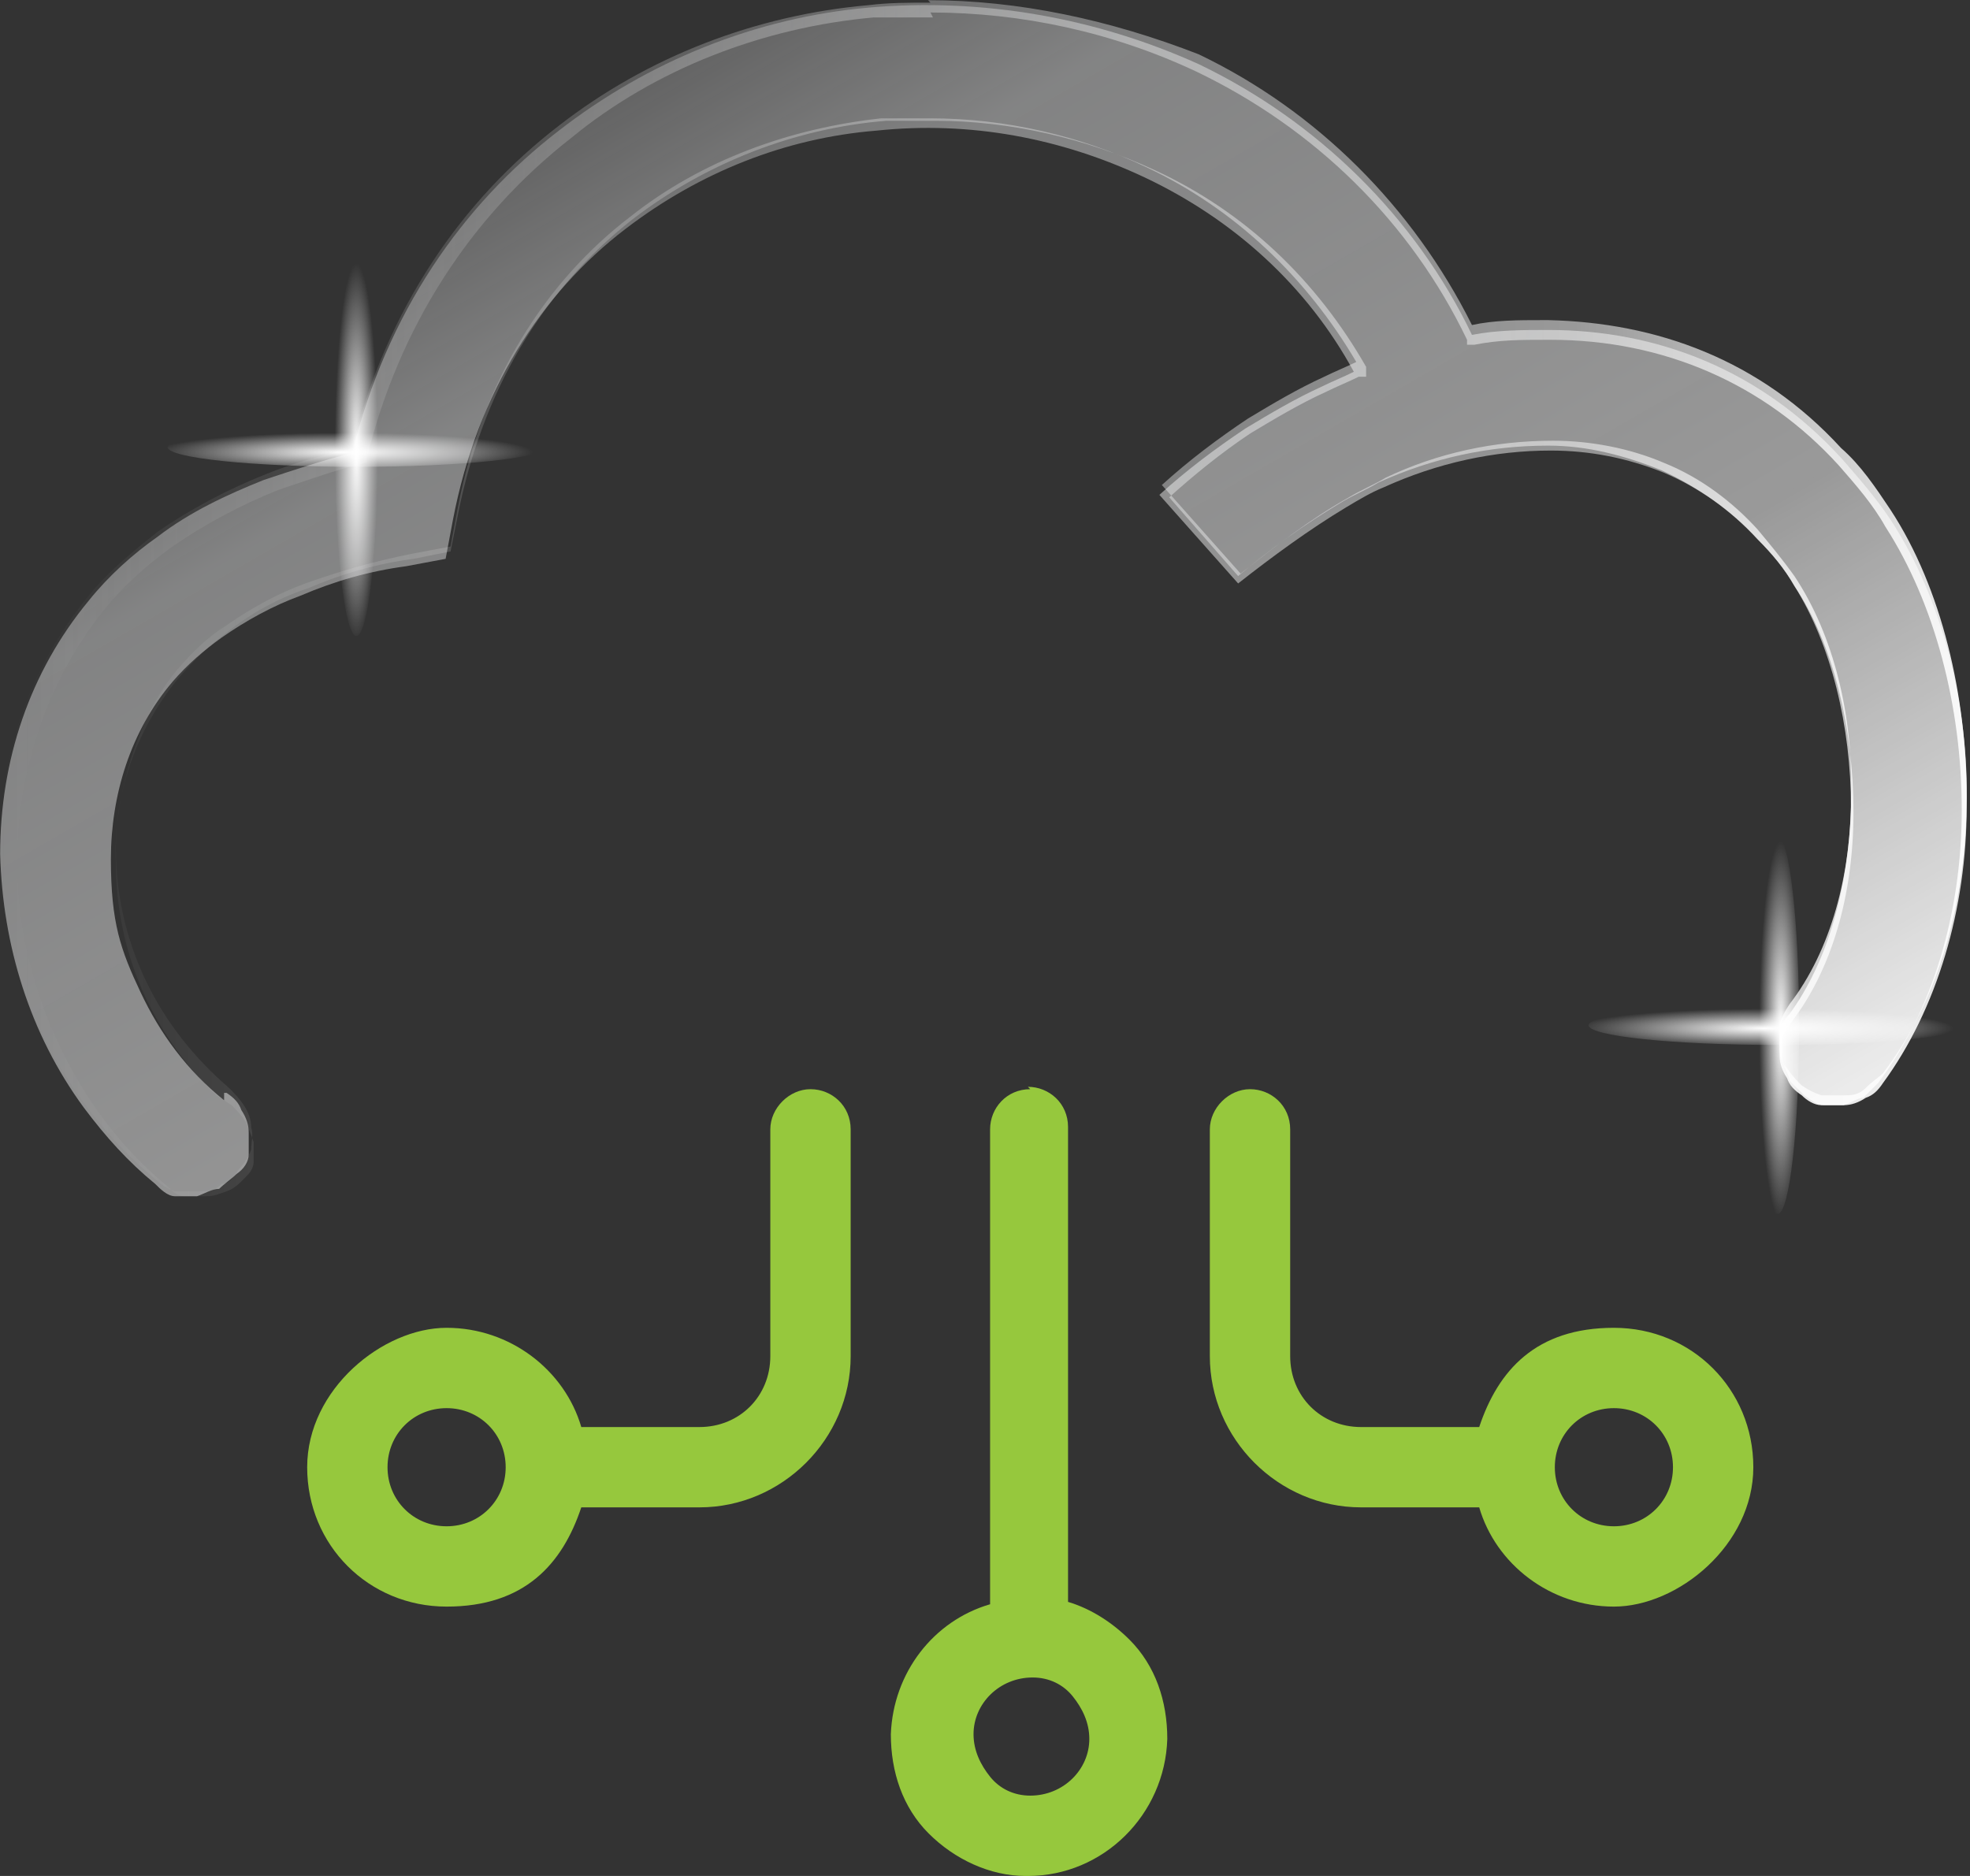 <svg width="84" height="80" viewBox="0 0 84 80" fill="none" xmlns="http://www.w3.org/2000/svg">
<rect x="0" y="0" width="84" height="80" fill="#333333" stroke="none"/>
<path d="M43.929 46.448C42.922 46.448 42.217 47.254 42.217 48.161V68.413C39.798 69.118 38.086 71.335 37.985 73.954C37.985 75.566 38.489 77.078 39.597 78.186C40.705 79.294 42.217 80 43.728 80H43.829C47.053 80 49.672 77.38 49.773 74.156C49.773 72.544 49.27 71.032 48.161 69.924C47.456 69.219 46.549 68.614 45.541 68.312V48.06C45.541 47.053 44.736 46.347 43.829 46.347L43.929 46.448ZM45.743 72.342C46.146 72.846 46.448 73.45 46.448 74.156C46.448 75.466 45.34 76.574 43.929 76.574C43.224 76.574 42.62 76.272 42.217 75.768C41.814 75.264 41.511 74.659 41.511 73.954C41.511 72.644 42.62 71.536 44.03 71.536C44.736 71.536 45.34 71.838 45.743 72.342Z" fill="#96C83D"/>
<path d="M32.846 48.161V57.833C32.846 59.546 31.536 60.856 29.824 60.856H24.786C24.081 58.438 21.763 56.624 19.043 56.624C16.322 56.624 13.098 59.244 13.098 62.569C13.098 65.894 15.718 68.513 19.043 68.513C22.368 68.513 23.98 66.7 24.786 64.281H29.824C33.35 64.281 36.272 61.36 36.272 57.833V48.161C36.272 47.153 35.466 46.448 34.559 46.448C33.652 46.448 32.846 47.254 32.846 48.161ZM19.043 65.088C17.632 65.088 16.524 63.979 16.524 62.569C16.524 61.158 17.632 60.05 19.043 60.05C20.453 60.05 21.562 61.158 21.562 62.569C21.562 63.979 20.453 65.088 19.043 65.088Z" fill="#96C83D"/>
<path d="M58.035 64.281H63.073C63.778 66.7 66.096 68.513 68.816 68.513C71.537 68.513 74.761 65.894 74.761 62.569C74.761 59.244 72.141 56.624 68.816 56.624C65.491 56.624 63.879 58.438 63.073 60.856H58.035C56.322 60.856 55.013 59.546 55.013 57.833V48.161C55.013 47.153 54.207 46.448 53.3 46.448C52.393 46.448 51.587 47.254 51.587 48.161V57.833C51.587 61.36 54.509 64.281 58.035 64.281ZM68.816 60.05C70.227 60.05 71.335 61.158 71.335 62.569C71.335 63.979 70.227 65.088 68.816 65.088C67.406 65.088 66.297 63.979 66.297 62.569C66.297 61.158 67.406 60.05 68.816 60.05Z" fill="#96C83D"/>
<path d="M9.661 46.605C9.976 46.815 10.186 47.025 10.291 47.339C10.501 47.654 10.605 47.969 10.605 48.284V49.228C10.605 49.543 10.396 49.858 10.081 50.068C9.871 50.278 9.556 50.488 9.346 50.698C9.031 50.698 8.716 50.908 8.402 51.013H7.457C7.142 51.013 6.827 50.698 6.618 50.488C5.463 49.543 4.519 48.494 3.574 47.234C1.265 44.086 0.111 40.308 0.006 36.425C0.006 32.437 1.265 28.659 3.784 25.615C4.624 24.566 5.673 23.621 6.722 22.887C8.087 21.837 9.661 21.103 11.235 20.473C12.495 20.053 13.754 19.633 15.013 19.319C16.483 13.337 19.736 8.719 23.829 5.571C27.607 2.632 32.224 0.743 37.052 0.323C41.88 -0.097 46.707 0.743 51.115 2.737C56.152 5.151 60.35 9.244 62.764 14.281C63.813 14.071 64.968 14.071 66.017 14.071C70.635 14.071 75.043 15.75 78.506 19.529C79.241 20.368 79.975 21.208 80.605 22.152C82.809 25.511 83.963 30.023 83.858 34.431C83.858 38.734 82.599 43.037 80.29 46.185C80.08 46.5 79.87 46.71 79.556 46.815C79.241 47.025 78.926 47.13 78.611 47.13H77.666C77.352 47.13 77.037 46.92 76.827 46.71C76.512 46.5 76.302 46.29 76.197 45.975C75.987 45.66 75.882 45.345 75.882 45.031V44.086C75.882 43.771 76.092 43.456 76.302 43.246C77.981 40.938 78.821 37.789 78.926 34.431C78.926 30.968 78.086 27.504 76.512 24.986C76.092 24.251 75.568 23.621 74.938 22.992C73.784 21.732 72.419 20.788 70.95 20.158C69.376 19.529 67.802 19.214 66.122 19.214C63.709 19.214 61.295 19.738 58.986 20.788C58.461 20.998 57.937 21.313 57.412 21.627C55.838 22.572 54.263 23.726 52.794 24.881L49.436 21.103C50.59 20.053 51.85 19.109 53.109 18.269C54.158 17.639 55.208 17.01 56.362 16.485C56.782 16.275 57.307 16.065 57.727 15.855C55.733 12.182 52.584 9.349 48.806 7.565C45.238 5.885 41.355 5.151 37.367 5.571C33.484 5.885 29.811 7.355 26.662 9.768C23.094 12.497 20.366 16.695 19.316 22.152L19.001 23.831L17.322 24.146C15.748 24.356 14.279 24.776 12.809 25.405C11.655 25.825 10.501 26.455 9.451 27.19C8.716 27.714 7.982 28.344 7.352 29.079C5.568 31.178 4.728 33.906 4.728 36.635C4.728 39.363 5.148 40.518 5.988 42.302C6.827 44.086 7.982 45.66 9.556 46.92V46.605H9.661Z" fill="url(#paint0_linear_1207_2446)"/>
<path d="M39.675 0.533C43.559 0.533 47.442 1.373 51.01 3.052C56.047 5.466 60.14 9.454 62.554 14.491V14.701H62.869C63.918 14.491 64.863 14.491 65.912 14.491H66.122C70.95 14.491 75.252 16.38 78.401 19.843C79.136 20.683 79.87 21.522 80.395 22.467C82.494 25.72 83.648 30.128 83.648 34.536C83.648 38.944 82.389 43.142 80.08 46.185C79.87 46.395 79.66 46.605 79.45 46.815C79.24 46.815 78.926 47.025 78.611 47.129H77.771C77.456 47.129 77.246 46.919 76.932 46.71C76.722 46.5 76.512 46.29 76.302 46.08C76.302 45.87 76.092 45.555 75.987 45.24V44.401C75.987 44.086 76.197 43.876 76.407 43.561C78.086 41.357 79.031 38.209 79.031 34.641C79.031 31.073 78.191 27.504 76.512 24.986C76.092 24.251 75.567 23.621 74.938 22.992C73.783 21.732 72.419 20.788 70.845 20.053C69.271 19.424 67.696 19.004 66.017 19.004C63.498 19.004 61.085 19.528 58.776 20.578C58.251 20.893 57.726 21.103 57.202 21.418C55.627 22.362 54.158 23.411 52.794 24.566L49.855 21.208C50.905 20.263 52.059 19.319 53.319 18.479C54.368 17.849 55.418 17.22 56.572 16.695C56.992 16.485 57.517 16.275 57.936 16.065H58.251V15.645C56.152 11.972 53.109 9.034 49.226 7.25C46.287 5.885 43.034 5.151 39.885 5.151C36.737 5.151 38.416 5.151 37.786 5.151C33.904 5.466 30.125 6.935 26.977 9.349C23.094 12.392 20.575 16.695 19.526 21.942L19.211 23.516L17.637 23.831C16.062 24.041 14.593 24.461 13.124 25.091C11.865 25.51 10.71 26.14 9.661 26.98C8.926 27.504 8.191 28.239 7.562 28.974C5.778 31.177 4.833 33.906 4.938 36.74C4.938 38.734 5.358 40.728 6.197 42.512C6.932 44.086 7.982 45.555 9.241 46.71L9.871 47.129C10.081 47.339 10.29 47.549 10.5 47.864C10.605 48.179 10.71 48.389 10.815 48.704V49.543C10.815 49.858 10.605 50.068 10.395 50.278C10.185 50.488 9.976 50.698 9.661 50.803C9.346 50.907 9.136 51.013 8.821 51.013H7.877C7.562 51.013 7.352 50.803 7.142 50.593C5.988 49.648 5.043 48.599 4.204 47.444C2 44.296 0.74 40.623 0.74 36.74C0.74 32.857 2 29.079 4.413 26.035C5.253 24.986 6.197 24.146 7.352 23.306C8.716 22.362 10.29 21.522 11.865 20.893C13.124 20.473 14.278 20.053 15.538 19.738H15.643V19.528C17.007 13.966 20.05 9.244 24.353 5.885C27.922 2.947 32.539 1.163 37.262 0.743H39.781M39.675 0.113C38.731 0.113 37.891 0.113 37.052 0.218C32.224 0.638 27.607 2.422 23.829 5.361C19.736 8.509 16.482 13.127 15.013 19.109C13.754 19.424 12.494 19.738 11.235 20.263C9.661 20.893 8.087 21.732 6.722 22.677C5.673 23.516 4.623 24.356 3.784 25.405C1.265 28.449 -0.099 32.332 0.006 36.215C0.006 40.098 1.265 43.876 3.574 47.025C4.413 48.179 5.463 49.333 6.617 50.278C6.827 50.488 7.142 50.698 7.457 50.803H8.296C8.611 50.803 8.401 50.803 8.506 50.803C8.821 50.803 9.136 50.803 9.451 50.488C9.766 50.488 9.976 50.173 10.185 49.858C10.395 49.648 10.605 49.333 10.71 49.019C10.71 48.704 10.815 48.389 10.71 48.074C10.71 47.759 10.605 47.444 10.395 47.129C10.185 46.815 9.976 46.605 9.766 46.395C8.296 45.135 7.037 43.561 6.197 41.777C5.358 39.993 4.938 38.104 4.938 36.11C4.938 34.116 5.778 30.653 7.562 28.554C8.191 27.819 8.821 27.189 9.661 26.665C10.71 25.93 11.865 25.3 13.019 24.881C14.488 24.356 15.958 23.936 17.532 23.621L19.211 23.306L19.526 21.627C20.575 16.17 23.304 11.972 26.872 9.244C29.916 6.83 33.694 5.466 37.577 5.046H39.675C42.824 5.046 46.077 5.78 48.911 7.145C52.689 8.929 55.732 11.867 57.831 15.435C57.412 15.645 56.887 15.855 56.467 16.065C55.313 16.59 54.263 17.22 53.214 17.849C51.954 18.689 50.695 19.633 49.541 20.683L52.899 24.461C54.368 23.306 55.837 22.152 57.517 21.208C58.041 20.893 58.566 20.683 59.091 20.368C61.295 19.319 63.708 18.794 66.227 18.794C67.801 18.794 69.481 19.109 70.95 19.738C72.524 20.368 73.888 21.418 74.938 22.572C75.462 23.202 75.987 23.831 76.512 24.566C78.191 27.085 79.031 30.548 78.926 34.011C78.926 37.264 78.086 40.518 76.302 42.827C76.092 43.142 75.987 43.351 75.882 43.666V44.611C75.882 44.926 75.882 45.24 76.197 45.555C76.407 45.87 76.617 46.08 76.827 46.29C77.142 46.5 77.352 46.605 77.666 46.71H78.611C78.926 46.71 79.24 46.71 79.555 46.395C79.87 46.08 80.08 45.975 80.29 45.765C82.704 42.617 83.858 38.314 83.858 34.011C83.858 29.708 82.809 25.091 80.605 21.732C79.975 20.788 79.346 19.843 78.506 19.109C75.043 15.331 70.635 13.756 66.017 13.651H65.807C64.758 13.651 63.708 13.651 62.764 13.861C60.245 8.824 56.152 4.731 51.115 2.317C47.337 0.848 43.454 0.008 39.571 0.008L39.675 0.113Z" fill="url(#paint1_linear_1207_2446)"/>
<path d="M75.798 44.562C80.251 44.562 83.858 44.185 83.858 43.72C83.858 43.255 80.251 42.878 75.798 42.878C71.345 42.878 67.737 43.255 67.737 43.72C67.737 44.185 71.345 44.562 75.798 44.562Z" fill="url(#paint2_radial_1207_2446)"/>
<path d="M76.714 43.711C76.714 48.163 76.303 51.772 75.793 51.772C75.284 51.772 74.873 48.163 74.873 43.711C74.873 39.259 75.294 35.651 75.793 35.651C76.293 35.651 76.714 39.261 76.714 43.711Z" fill="url(#paint3_radial_1207_2446)"/>
<path d="M15.202 19.908C19.657 19.908 23.268 19.531 23.268 19.066C23.268 18.601 19.657 18.224 15.202 18.224C10.746 18.224 7.147 18.601 7.147 19.066C7.147 19.531 10.749 19.908 15.202 19.908Z" fill="url(#paint4_radial_1207_2446)"/>
<path d="M16.119 19.061C16.119 23.513 15.697 27.121 15.197 27.121C14.697 27.121 14.278 23.513 14.278 19.061C14.278 14.609 14.7 11.001 15.197 11.001C15.695 11.001 16.119 14.611 16.119 19.061Z" fill="url(#paint5_radial_1207_2446)"/>
<defs>
<linearGradient id="paint0_linear_1207_2446" x1="56.257" y1="59.198" x2="17.742" y2="-7.548" gradientUnits="userSpaceOnUse">
<stop stop-color="white" stop-opacity="0.9"/>
<stop offset="0.3" stop-color="white" stop-opacity="0.5"/>
<stop offset="0.7" stop-color="#FAFBFC" stop-opacity="0.4"/>
<stop offset="1" stop-color="#F0EFEF" stop-opacity="0"/>
</linearGradient>
<linearGradient id="paint1_linear_1207_2446" x1="-0.099" y1="25.51" x2="83.858" y2="25.51" gradientUnits="userSpaceOnUse">
<stop stop-color="#F0EFEF" stop-opacity="0"/>
<stop offset="0.6" stop-color="#FAFBFC" stop-opacity="0.4"/>
<stop offset="0.8" stop-color="white" stop-opacity="0.5"/>
<stop offset="1" stop-color="white" stop-opacity="0.9"/>
</linearGradient>
<radialGradient id="paint2_radial_1207_2446" cx="0" cy="0" r="1" gradientUnits="userSpaceOnUse" gradientTransform="translate(75.237 43.853) rotate(90) scale(0.835 8.054)">
<stop stop-color="white"/>
<stop offset="0.07" stop-color="white" stop-opacity="0.93"/>
<stop offset="1" stop-color="white" stop-opacity="0"/>
</radialGradient>
<radialGradient id="paint3_radial_1207_2446" cx="0" cy="0" r="1" gradientUnits="userSpaceOnUse" gradientTransform="translate(75.932 43.941) scale(0.922 8.074)">
<stop stop-color="white"/>
<stop offset="0.07" stop-color="white" stop-opacity="0.93"/>
<stop offset="1" stop-color="white" stop-opacity="0"/>
</radialGradient>
<radialGradient id="paint4_radial_1207_2446" cx="0" cy="0" r="1" gradientUnits="userSpaceOnUse" gradientTransform="translate(14.658 19.287) rotate(90) scale(0.835 8.058)">
<stop stop-color="white"/>
<stop offset="0.07" stop-color="white" stop-opacity="0.93"/>
<stop offset="1" stop-color="white" stop-opacity="0"/>
</radialGradient>
<radialGradient id="paint5_radial_1207_2446" cx="0" cy="0" r="1" gradientUnits="userSpaceOnUse" gradientTransform="translate(15.195 19.292) scale(0.922 8.074)">
<stop stop-color="white"/>
<stop offset="0.07" stop-color="white" stop-opacity="0.93"/>
<stop offset="1" stop-color="white" stop-opacity="0"/>
</radialGradient>
</defs>
</svg>
